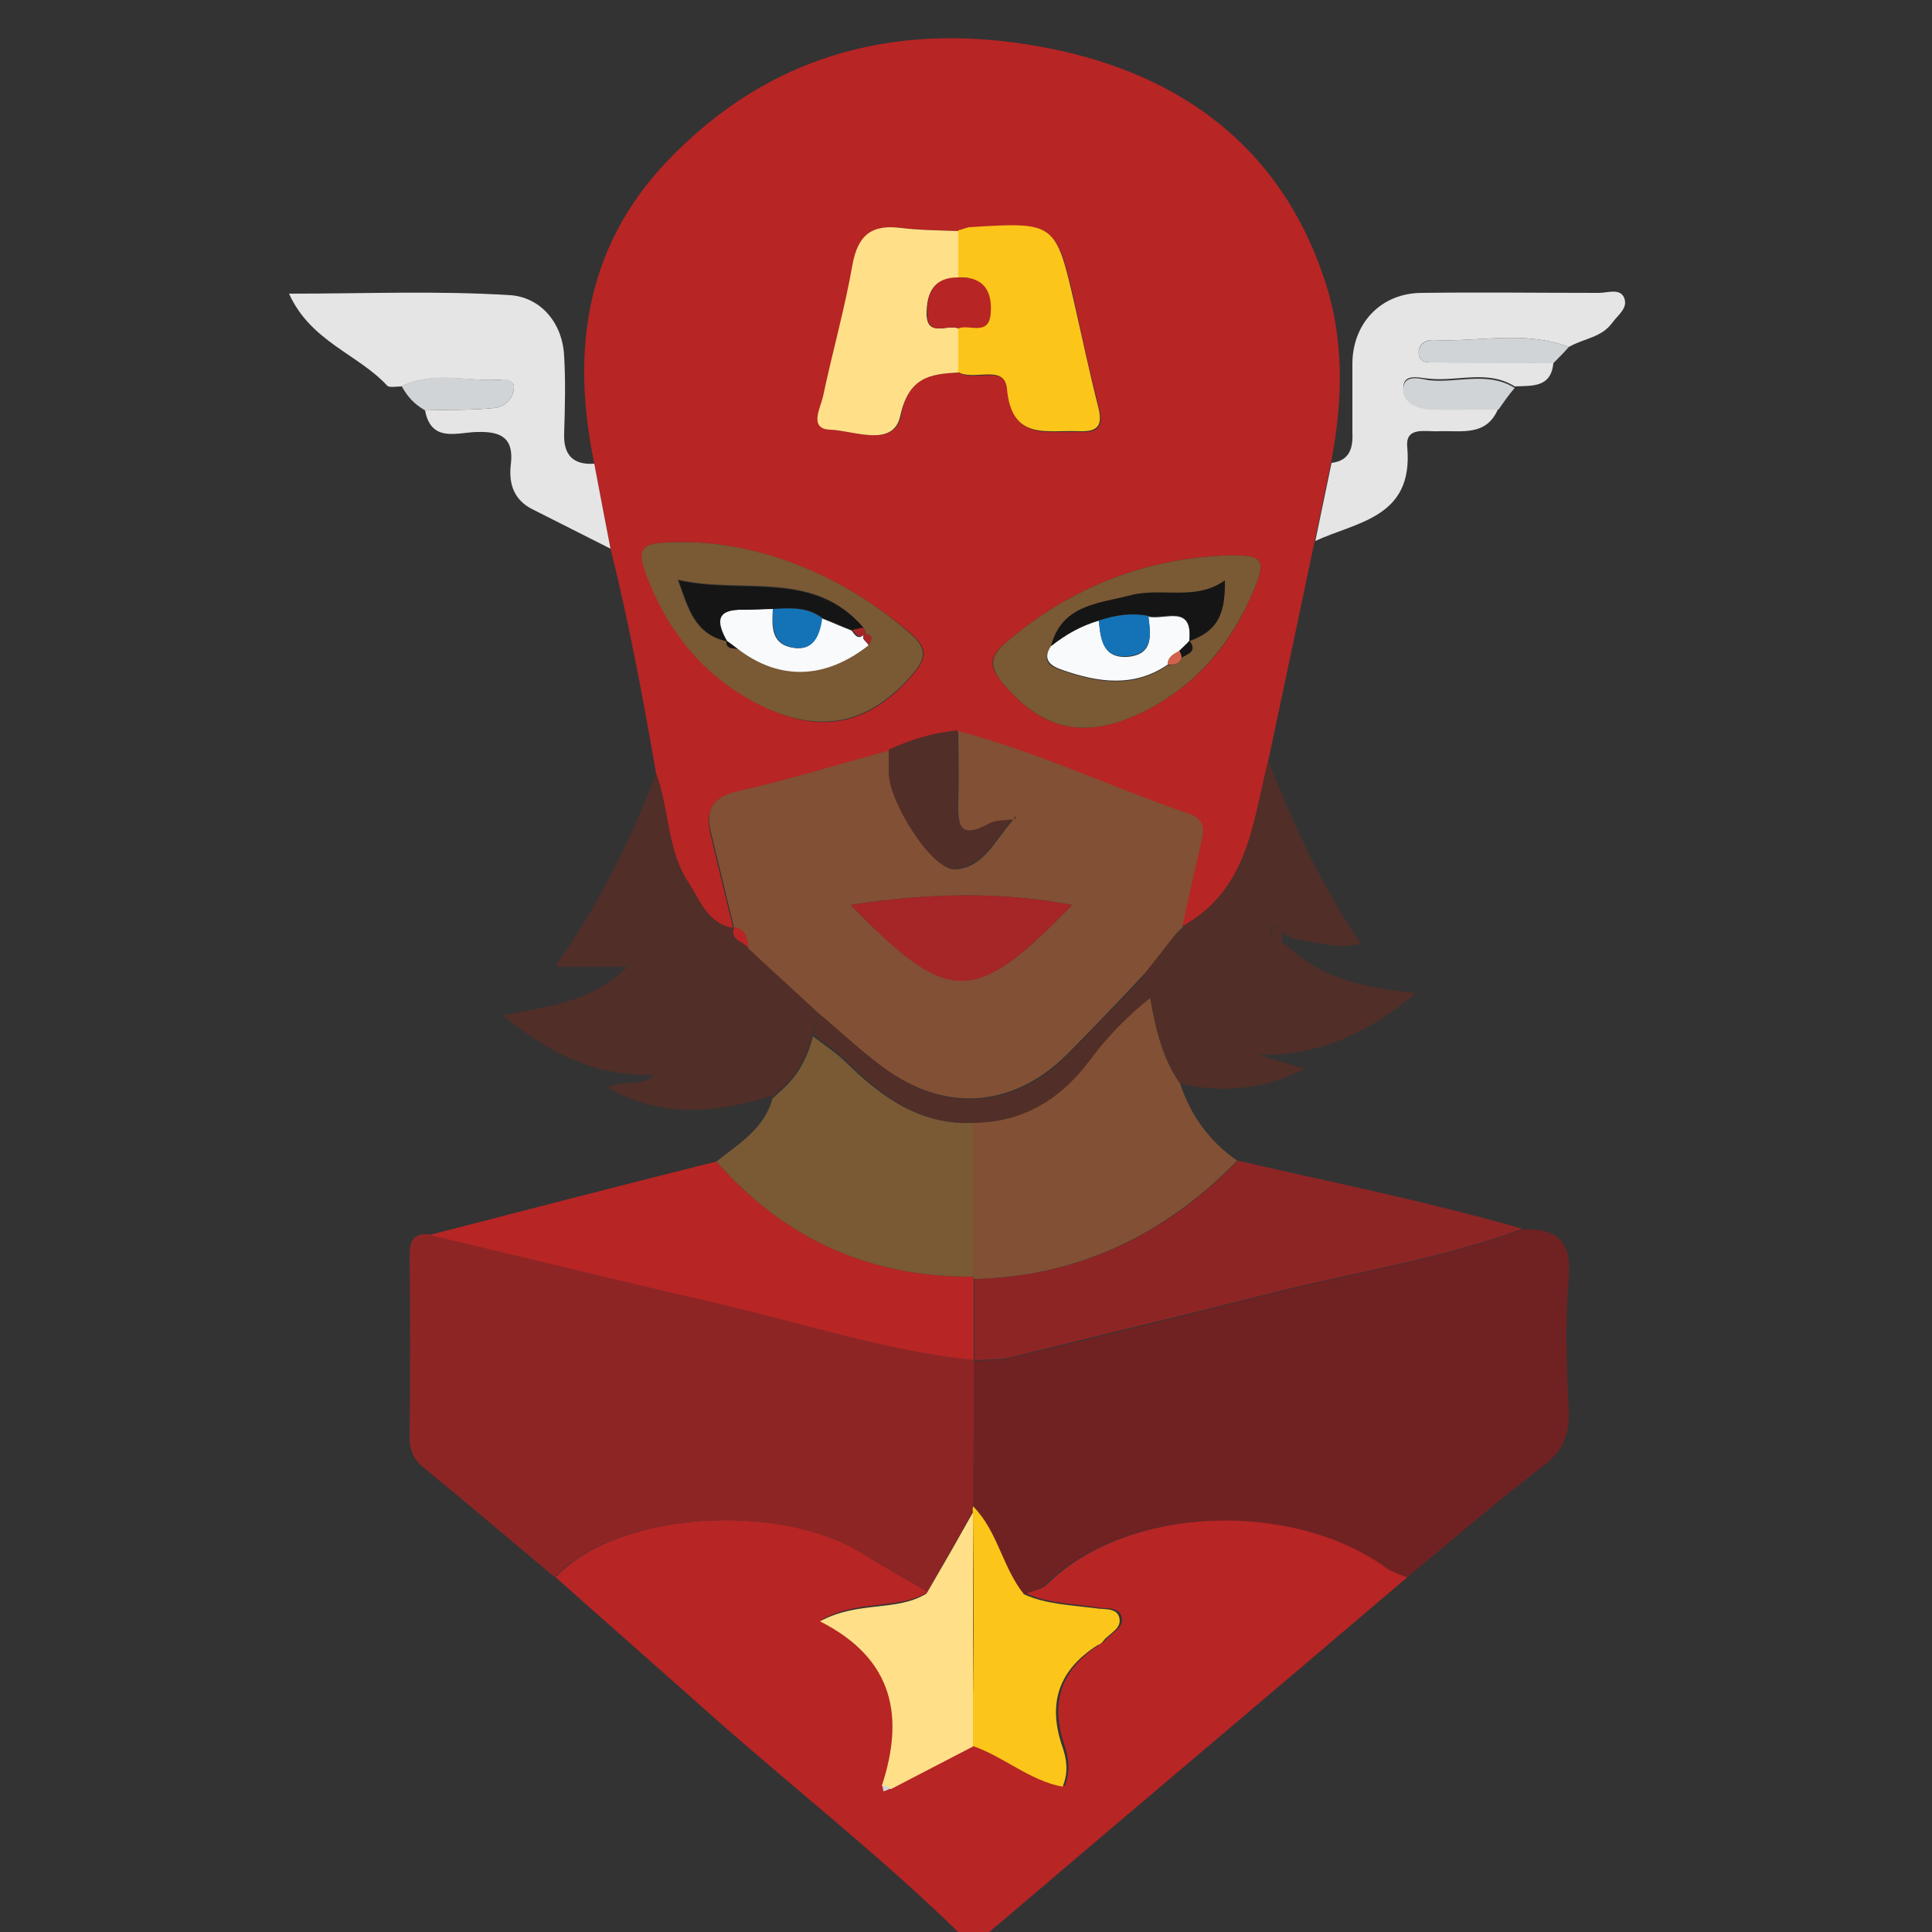 <?xml version="1.0" encoding="utf-8"?>
<!-- Generator: Adobe Illustrator 23.0.3, SVG Export Plug-In . SVG Version: 6.00 Build 0)  -->
<svg version="1.1" id="Layer_1" xmlns="http://www.w3.org/2000/svg" xmlns:xlink="http://www.w3.org/1999/xlink" x="0px" y="0px"
	 viewBox="0 0 250 250" style="enable-background:new 0 0 250 250;" xml:space="preserve">
<rect x="0" y="0" width="250" height="250" fill="#333333" stroke="none"/>
<style type="text/css">
	.st0{fill:none;}
	.st1{fill:#B72525;}
	.st2{fill:#702222;}
	.st3{fill:#8E2525;}
	.st4{fill:#512E28;}
	.st5{fill:#825034;}
	.st6{fill:#7A5935;}
	.st7{fill:#E5E5E5;}
	.st8{fill:#D1D4D6;}
	.st9{fill:#FCC51A;}
	.st10{fill:#FFE088;}
	.st11{fill:#0F6594;}
	.st12{fill:#A62527;}
	.st13{fill:#F9FAFB;}
	.st14{fill:#151515;}
	.st15{fill:#D3624C;}
	.st16{fill:#1473B7;}
</style>
<g>
	<g>
		<path class="st0" d="M125,251c-41.3,0-82.7,0-124,0C1,167.7,1,84.3,1,1c82,0,164,0,246-0.1c3.4,0,4.1,0.7,4.1,4.1
			c-0.1,80.7-0.1,161.3,0,242c0,3.4-0.7,4.1-4.1,4.1c-40-0.2-80-0.1-120-0.1c0.7-0.7,1.5-1.4,2.2-2c17.6-15,35.3-30,52.9-44.9
			c5.9-4.9,11.7-9.9,17.7-14.5c2.5-2,3.3-4.1,3.2-7.2c-0.2-5.7-0.4-11.4,0-17c0.4-4.9-1.6-6.6-6.1-6.3c-12.2-3.5-24.6-6-36.9-8.8
			c-3.6-2.5-6-5.9-7.4-10c5.5,1.3,10.7,0.8,16.2-1.8c-2.3-0.7-4.1-1.3-6-1.8c7.6,0.2,13.9-2.5,20.3-8c-6.7-0.7-12.4-1.9-16.7-6.2
			c0.3-0.3,0.5-0.6,0.8-0.9c2.7,0.3,5.3,1.5,8.8,0.7c-5.2-7.6-8.8-15.6-12-23.7c2-9.5,4-19,6-28.4c5.4-2.5,12.7-3,11.9-11.9
			c-0.2-2.8,2.5-2.1,4.1-2.1c2.9-0.1,6.2,0.6,7.7-3c0.7-1,1.4-2,2.1-2.9c2.2-0.1,4.7,0.2,5-3c0.7-0.7,1.3-1.3,2-2
			c1.8-1,4.2-1.1,5.6-3.1c0.7-1.1,2.2-2,1.5-3.4c-0.6-1.1-2.1-0.5-3.2-0.5c-7.6,0-15.3-0.1-22.9,0c-5.1,0-8.9,3.9-9,9c0,3,0,6,0,9
			c0,2-0.3,3.7-2.7,4c1.6-8.1,1.8-16.2-0.9-24.1C165.6,19,152.8,9.7,136,6.3c-18.9-3.8-36.1,0.2-49.8,14.6
			C75.7,32,73.9,45.5,76.9,60c-2.8,0.2-3.9-1.2-3.9-3.9c0.1-3.3,0.1-6.7,0-10c-0.2-4.4-3.2-7.6-6.9-7.9C56.7,37.6,47.3,38,37.4,38
			c2.8,6.2,8.9,7.8,12.7,11.9c0.3,0.3,1.3,0.1,1.9,0.1c0.7,1.3,1.7,2.3,3,3c0.8,4.3,4.3,2.9,6.8,2.8c3.2,0,4.7,0.9,4.3,4.2
			c-0.3,2.5,0.4,4.6,2.8,5.8c3.4,1.7,6.7,3.4,10.1,5.1c2.5,9.6,4.2,19.3,5.9,29.1c-3.3,8.6-7.3,16.8-13.1,25.1c3.6,0,6,0,9.4,0
			c-4.9,4.7-10.3,5.1-16.1,6.3c6,4.9,12.1,7.8,19.6,7.7c-1.8,1.7-4,0.6-6.1,1.6c7.2,4.1,14.2,3.3,21.3,1.1c-1,4.1-4.4,6-7.3,8.3
			c-12.4,3.2-24.7,6.4-37.1,9.5c-2-0.1-2.4,1-2.4,2.8c0.1,7.8,0.1,15.6,0,23.4c0,1.6,0.4,2.8,1.7,3.9c5.7,4.7,11.4,9.6,17.1,14.3
			c6.4,5.7,12.9,11.3,19.3,17.1C102.4,231.2,114.3,240.4,125,251z"/>
		<path class="st1" d="M182.1,204.1c-17.6,15-35.3,29.9-52.9,44.9c-0.8,0.6-1.5,1.3-2.2,2c-0.7,0-1.3,0-2,0
			c-10.7-10.6-22.6-19.8-33.8-29.8c-6.4-5.7-12.9-11.4-19.3-17.1c8.1-8.7,29.2-9.7,39.7-3.1c2.8,1.8,5.6,3.3,8.5,5
			c-3.9,2.4-8.9,0.9-13.8,3.6c9.7,5,10.9,12.5,8,21.3c0,0.3,0.1,0.5,0.1,0.8c0.4-0.1,0.7-0.3,1.1-0.4c3.5-1.8,7.1-3.7,10.6-5.5
			c4.1,1.3,7.4,4.4,11.7,5.3c0.7-1.9,0.5-3.6,0-5.1c-2-5.7-0.5-10,4.5-13.2c0.3-0.2,0.6-0.4,0.8-0.6c0.8-1,2.5-1.6,2-3.1
			c-0.4-1.2-2-0.9-3.1-1.1c-3.1-0.5-6.3-0.5-9.2-1.8c0.9-0.4,2-0.5,2.7-1.2c10.3-10.2,31.9-11.1,44.2-2.2
			C180.2,203.5,181.2,203.7,182.1,204.1z"/>
		<path class="st1" d="M84.9,100.1C83.2,90.3,81.4,80.6,79,71c-0.7-3.7-1.4-7.4-2.1-11c-3-14.5-1.2-27.9,9.3-39
			C99.9,6.5,117.1,2.5,136,6.3c16.8,3.4,29.6,12.7,35.3,29.6c2.7,7.9,2.5,16,0.9,24.1c-0.7,3.4-1.4,6.7-2.1,10.1c-2,9.5-4,19-6,28.4
			c-2,8.1-2.6,16.9-11.2,21.5c0.8-3.7,1.6-7.4,2.5-11.1c0.4-1.7,0.2-2.9-1.6-3.5c-10-3.4-19.6-8-29.9-10.7c-3.1,0.3-6.1,1.2-8.9,2.5
			c-6.5,1.8-13.1,3.7-19.7,5.3c-3.2,0.7-4,2.4-3.4,5.3c1,4.2,2,8.3,3,12.4c-3.5-0.4-4.4-3.5-5.9-5.9
			C86.3,109.9,86.6,104.7,84.9,100.1z M124,48.2c2,1.3,6.1-1.1,6.4,2.2c0.6,6.8,5.2,5.3,9.3,5.5c2.6,0.1,3.1-0.8,2.5-3.2
			c-1.1-4.3-2.1-8.7-3-13c-2.5-10.9-2.5-10.9-13.7-10.2c-0.5,0-1,0.2-1.4,0.4c-2.5-0.1-5-0.1-7.4-0.4c-3.8-0.5-5.6,1-6.3,4.8
			c-1,5.7-2.6,11.3-3.8,17c-0.3,1.5-1.9,4.2,0.9,4.3c3.1,0.1,8.2,2.4,9.1-1.8C117.5,48.8,120.2,48.4,124,48.2z M90.3,70.2
			c-7.9-0.2-8.3,0.2-6.1,5.4c3,7.2,7.8,12.6,15,16c7.4,3.5,13.6,2,19-4.4c1.7-2,1.9-3.3-0.3-5.2C109.1,74.5,99.1,70.7,90.3,70.2z
			 M158,71.9c-10.6,0.6-19.9,4.4-28,11.4c-1.9,1.6-2.1,2.9-0.4,4.9c5,6.1,10.3,7.5,17.5,4.3c6.8-3.1,11.6-8.2,14.6-14.9
			C164.1,72.3,163.8,71.7,158,71.9z"/>
		<path class="st2" d="M182.1,204.1c-0.9-0.4-1.9-0.6-2.7-1.2c-12.3-8.9-33.9-8.1-44.2,2.2c-0.6,0.6-1.8,0.8-2.7,1.2
			c-2.8-3.5-3.4-8.2-6.6-11.4c0-6.3,0-12.6,0.1-18.8c1.5-0.1,3,0,4.4-0.3c11.4-2.7,22.7-5.5,34.1-8.4c10.8-2.7,21.9-4.4,32.4-8.3
			c4.5-0.2,6.5,1.4,6.1,6.3c-0.5,5.6-0.3,11.3,0,17c0.1,3.1-0.7,5.3-3.2,7.2C193.8,194.2,188,199.2,182.1,204.1z"/>
		<path class="st3" d="M126,176c0,6.3,0,12.6-0.1,18.8c-0.1,0.3-0.1,0.5,0,0.8c-2,3.5-3.9,6.9-5.9,10.4c-2.8-1.7-5.7-3.3-8.5-5
			c-10.5-6.6-31.6-5.6-39.7,3.1c-5.7-4.8-11.4-9.6-17.1-14.3c-1.3-1.1-1.7-2.3-1.7-3.9c0.1-7.8,0.1-15.6,0-23.4
			c0-1.8,0.4-2.9,2.4-2.8c12.2,2.9,24.4,5.9,36.6,8.7C103.4,171.1,114.4,174.8,126,176C126,176,126,176,126,176z"/>
		<path class="st4" d="M84.9,100.1c1.7,4.6,1.4,9.9,4.2,14.1c1.5,2.3,2.5,5.4,5.9,5.9L95,120c-0.5,1.7,1.3,1.8,1.9,2.7
			c3,2.8,6.1,5.6,9.1,8.4c-0.3,0.9-0.6,1.9-0.9,2.8c-0.7,2.7-1.9,5.2-4.1,7c-0.4,0.3-0.7,0.7-1.1,1l0-0.1c-7.1,2.2-14.2,3-21.3-1.1
			c2.1-1,4.3,0,6.1-1.6c-7.5,0.2-13.6-2.7-19.6-7.7c5.8-1.2,11.2-1.6,16.1-6.3c-3.4,0-5.8,0-9.4,0C77.6,116.9,81.6,108.7,84.9,100.1
			z M81.2,124.7c0.1,0.1,0.2,0.3,0.3,0.3c0.1,0,0.2-0.2,0.3-0.3c-0.2-0.1-0.3-0.2-0.5-0.3C81.3,124.5,81.2,124.6,81.2,124.7z
			 M83.6,123.5l-0.3-0.2l0,0.3L83.6,123.5z"/>
		<path class="st3" d="M197,159c-10.5,3.9-21.6,5.6-32.4,8.3c-11.4,2.9-22.7,5.6-34.1,8.4c-1.4,0.3-3,0.2-4.4,0.3l0,0
			c0-3.5,0-7,0-10.5c13.5-0.3,24.7-5.7,34.1-15.3C172.4,153,184.8,155.5,197,159z"/>
		<path class="st1" d="M126,165.5c0,3.5,0,7,0,10.5c-11.6-1.2-22.6-4.9-33.8-7.5c-12.2-2.8-24.4-5.8-36.6-8.7
			c12.4-3.2,24.7-6.4,37.1-9.5c8.8,10,19.9,15,33.2,14.9L126,165.5z"/>
		<path class="st5" d="M160.1,150.2c-9.4,9.6-20.6,15-34.1,15.3c0,0-0.1-0.4-0.1-0.4c0-6.6,0-13.3,0-19.9c6.4-0.1,11.3-3.1,15-8.2
			c2.3-3.1,5-5.7,7.9-8.1c0.7,4,1.5,7.9,3.9,11.3C154.1,144.4,156.5,147.7,160.1,150.2z"/>
		<path class="st4" d="M152.7,140.2c-2.3-3.4-3.2-7.3-3.9-11.3c0.1-1.1,0.2-2.2-0.8-2.9c1.3-1.7,2.7-3.4,4-5.1c0.3-0.3,0.6-0.7,1-1
			l-0.1,0c8.6-4.7,9.2-13.4,11.2-21.5c3.2,8.1,6.8,16.1,12,23.7c-3.4,0.9-6.1-0.4-8.8-0.6c-0.5-0.3-1-0.6-1.4-1
			c-0.5-0.5-1.2-1-1.5-0.2c-0.3,0.8,0.6,1.3,1.4,1.6c0.2,0.2,0.5,0.3,0.7,0.4c4.3,4.3,10,5.5,16.7,6.2c-6.4,5.4-12.7,8.1-20.3,8
			c1.8,0.6,3.6,1.1,6,1.8C163.4,141,158.2,141.5,152.7,140.2z"/>
		<path class="st6" d="M125.9,145.3c0,6.6,0,13.3,0,19.9c-13.4,0.1-24.4-4.9-33.2-14.9c2.9-2.3,6.3-4.3,7.3-8.3l0,0.1
			c0.4-0.3,0.7-0.7,1.1-1c2.2-1.9,3.4-4.3,4.1-7c1.4,1.1,3,2.1,4.3,3.4C114,141.9,119,145.6,125.9,145.3z"/>
		<path class="st7" d="M76.9,60c0.7,3.7,1.4,7.4,2.1,11c-3.4-1.7-6.7-3.4-10.1-5.1c-2.4-1.2-3.1-3.3-2.8-5.8
			c0.4-3.3-1.1-4.3-4.3-4.2c-2.5,0-6,1.5-6.8-2.8c3-0.1,6,0,8.9-0.3c1.3-0.1,2.5-1.1,2.6-2.6c0.1-0.7-0.7-1.1-1.4-1.1
			c-4.4,0.4-8.9-1.2-13.1,0.9c-0.7,0-1.6,0.2-1.9-0.1c-3.8-4.1-9.9-5.7-12.7-11.9c9.9,0,19.3-0.4,28.7,0.2c3.8,0.3,6.7,3.5,6.9,7.9
			c0.2,3.3,0.1,6.7,0,10C72.9,58.8,74.1,60.2,76.9,60z"/>
		<path class="st7" d="M170.2,70c0.7-3.4,1.4-6.7,2.1-10.1c2.4-0.3,2.8-2,2.7-4c0-3,0-6,0-9c0.1-5.2,3.8-9,9-9
			c7.6-0.1,15.3,0,22.9,0c1.1,0,2.6-0.6,3.2,0.5c0.7,1.4-0.7,2.3-1.5,3.4c-1.4,1.9-3.7,2-5.6,3.1c-5.8-2.2-11.7-0.6-17.6-0.9
			c-1,0-2,0.6-1.8,1.9c0.2,1.1,1.2,1,2,1c5.1,0,10.3,0,15.4,0.1c-0.3,3.2-2.8,2.9-5,3c-3.5-2.2-7.4-0.6-11.1-1
			c-1.2-0.1-3.2-0.7-3.3,1c-0.2,1.9,1.6,2.8,3.4,2.8c3,0.1,6,0,8.9,0c-1.5,3.7-4.7,2.9-7.7,3c-1.7,0.1-4.4-0.7-4.1,2.1
			C182.9,67,175.6,67.5,170.2,70z"/>
		<path class="st8" d="M201,47c-5.1,0-10.3,0-15.4-0.1c-0.8,0-1.8,0.1-2-1c-0.2-1.3,0.9-1.9,1.8-1.9c5.9,0.3,11.8-1.3,17.6,0.9
			C202.3,45.7,201.7,46.3,201,47z"/>
		<path class="st8" d="M193.9,53c-3,0-6,0.1-8.9,0c-1.8-0.1-3.6-1-3.4-2.8c0.1-1.8,2.2-1.2,3.3-1c3.7,0.4,7.6-1.2,11.1,1
			C195.3,51,194.6,52,193.9,53z"/>
		<path class="st8" d="M52,50c4.2-2.2,8.8-0.5,13.1-0.9c0.7-0.1,1.5,0.4,1.4,1.1c-0.1,1.5-1.3,2.5-2.6,2.6c-3,0.3-6,0.2-8.9,0.3
			C53.6,52.3,52.7,51.3,52,50z"/>
		<path class="st9" d="M125.9,195.7c-0.1-0.3,0-0.5,0-0.8c3.2,3.2,3.8,7.9,6.6,11.4c2.9,1.3,6.1,1.4,9.2,1.8
			c1.1,0.2,2.7-0.1,3.1,1.1c0.5,1.5-1.2,2.1-2,3.1c-0.2,0.3-0.5,0.5-0.8,0.6c-5,3.2-6.5,7.5-4.5,13.2c0.5,1.5,0.8,3.2,0,5.1
			c-4.3-0.8-7.6-3.9-11.7-5.3C126,215.8,126,205.7,125.9,195.7z"/>
		<path class="st10" d="M125.9,195.7c0,10.1,0,20.2,0,30.3c-3.5,1.8-7.1,3.7-10.6,5.5c-0.4-0.1-0.8-0.3-1.2-0.4
			c2.9-8.8,1.7-16.4-8-21.3c5-2.7,9.9-1.2,13.8-3.6C122,202.6,124,199.1,125.9,195.7z"/>
		<path class="st8" d="M114.2,231c0.4,0.1,0.8,0.3,1.2,0.4c-0.4,0.1-0.7,0.3-1.1,0.4C114.3,231.5,114.2,231.3,114.2,231z"/>
		<path class="st5" d="M152.1,120.9c-1.3,1.7-2.7,3.4-4,5.1c-3.3,3.5-6.6,7-10,10.4c-6.7,6.7-15.2,7.6-23,2.3
			c-3.2-2.2-6.1-5-9.2-7.6c-3-2.8-6.1-5.6-9.1-8.4c-0.2-1.2-0.2-2.5-1.9-2.7c0,0,0.1,0.1,0.1,0.1c-1-4.1-2-8.3-3-12.4
			c-0.7-2.9,0.1-4.5,3.4-5.3c6.6-1.5,13.1-3.5,19.7-5.3c0,1,0,2,0,3c0,3.6,5.5,12.4,8.4,12.4c3.8-0.1,5.3-3.9,7.6-6.4
			c0.1-0.1,0.2-0.1,0.3-0.2c0.1,0,0.1-0.2,0.1-0.2c-0.1,0.1-0.3,0.3-0.4,0.4c-1,0.2-2.1,0.1-2.9,0.5c-4,2.4-4.3,0.2-4.2-3.1
			c0.1-3,0-5.9,0-8.9c10.3,2.7,19.9,7.3,29.9,10.7c1.8,0.6,2,1.8,1.6,3.5c-0.9,3.7-1.7,7.4-2.5,11.1l0.1,0
			C152.7,120.3,152.4,120.6,152.1,120.9z M110.1,117.1c12.6,12.9,15.9,13.2,28.6,0C129.1,115.3,119.9,115.6,110.1,117.1z"/>
		<path class="st9" d="M124,29.8c0.5-0.1,0.9-0.3,1.4-0.4c11.2-0.7,11.2-0.7,13.7,10.2c1,4.4,1.9,8.7,3,13c0.6,2.4,0.1,3.3-2.5,3.2
			c-4.1-0.2-8.7,1.3-9.3-5.5c-0.3-3.3-4.4-0.9-6.4-2.2c0-1.9,0-3.8,0-5.7c1.4-0.7,4,1.1,4.1-1.9c0.1-2.7-0.9-4.8-4.1-4.6
			C124,33.9,124,31.9,124,29.8z"/>
		<path class="st10" d="M124,42.5c0,1.9,0,3.8,0,5.7c-3.7,0.2-6.4,0.6-7.5,5.6c-0.9,4.2-6,1.9-9.1,1.8c-2.8-0.1-1.2-2.9-0.9-4.3
			c1.2-5.7,2.8-11.3,3.8-17c0.7-3.9,2.5-5.3,6.3-4.8c2.5,0.3,5,0.3,7.4,0.4c0,2,0,4.1,0,6.1c-3.3-0.1-4.1,2-4.1,4.7
			C120,43.7,122.6,41.9,124,42.5z"/>
		<path class="st6" d="M90.3,70.2c8.9,0.5,18.9,4.3,27.5,11.8c2.2,1.9,2,3.2,0.3,5.2c-5.4,6.3-11.5,7.8-19,4.4
			c-7.1-3.3-12-8.8-15-16C82,70.4,82.4,70,90.3,70.2z M111.9,82L111.9,82c0.1-0.1,0.2-0.2,0.1-0.3c-0.1-0.2-0.2-0.4-0.3-0.5
			c-6.4-7.6-15.6-4.3-24-6.2c1.3,3.6,2.1,7.1,6.3,7.9L94,82.9c-0.1,1.2,0.9,0.9,1.5,1.1c5.4,4,11.3,3.8,16.9-0.5
			C112.7,82.9,113.2,82.2,111.9,82z"/>
		<path class="st6" d="M158,71.9c5.8-0.2,6.1,0.3,3.7,5.7c-3.1,6.7-7.8,11.8-14.6,14.9c-7.1,3.2-12.5,1.8-17.5-4.3
			c-1.6-2-1.4-3.3,0.4-4.9C138.1,76.3,147.4,72.5,158,71.9z M152.9,85.1c0.7-0.5,2.1-0.8,1-2.1l0,0c3.5-1.3,4.7-3.3,4.5-7.8
			c-3.8,2.7-8.1,0.9-12.1,1.9c-4.1,1.1-8.9,1.2-10.3,6.6c-1.3,1.9-0.1,2.6,1.5,3.1c4.6,1.6,9.2,2.3,13.6-0.7
			C151.9,86,152.6,86,152.9,85.1z"/>
		<path class="st4" d="M131,106c-2.3,2.5-3.8,6.3-7.6,6.4c-2.9,0.1-8.4-8.7-8.4-12.4c0-1,0-2,0-3c2.8-1.3,5.8-2.2,8.9-2.5
			c0,3,0.1,5.9,0,8.9c-0.1,3.2,0.2,5.4,4.2,3.1C128.9,106.1,130,106.2,131,106L131,106z"/>
		<path class="st4" d="M106,131.2c3,2.5,5.9,5.3,9.2,7.6c7.8,5.3,16.3,4.4,23-2.3c3.4-3.4,6.7-6.9,10-10.4c1,0.8,0.8,1.9,0.8,2.9
			c-3,2.4-5.7,5.1-7.9,8.1c-3.8,5.1-8.6,8.1-15,8.2c-6.9,0.3-11.9-3.3-16.5-8c-1.3-1.3-2.9-2.3-4.3-3.4
			C105.4,133,105.7,132.1,106,131.2z"/>
		<path class="st1" d="M95,120c1.7,0.2,1.6,1.5,1.9,2.7C96.2,121.8,94.4,121.7,95,120z"/>
		<path class="st0" d="M101,141c-0.4,0.3-0.7,0.7-1.1,1C100.3,141.7,100.7,141.3,101,141z"/>
		<path class="st4" d="M81.2,124.7c0.1-0.1,0.1-0.2,0.2-0.3c0.2,0.1,0.3,0.2,0.5,0.3c-0.1,0.1-0.2,0.3-0.3,0.3
			C81.4,125,81.3,124.8,81.2,124.7z"/>
		<polygon class="st4" points="83.6,123.5 83.2,123.6 83.3,123.3 		"/>
		<path class="st4" d="M165.9,122c-0.7-0.3-1.7-0.8-1.4-1.6c0.3-0.8,1-0.3,1.5,0.2C166,121,165.9,121.5,165.9,122z"/>
		<path class="st0" d="M165.9,122c0-0.5,0.1-1,0.1-1.5c0.5,0.3,1,0.6,1.4,1c-0.3,0.3-0.5,0.6-0.8,0.9
			C166.4,122.3,166.1,122.2,165.9,122z"/>
		<path class="st11" d="M152.1,120.9c0.3-0.3,0.6-0.7,1-1C152.7,120.3,152.4,120.6,152.1,120.9z"/>
		<path class="st12" d="M110.1,117.1c9.8-1.5,19-1.8,28.6,0C126,130.3,122.7,130.1,110.1,117.1z"/>
		<path class="st4" d="M131,106c0.1-0.1,0.3-0.3,0.4-0.4c0,0.1,0,0.2-0.1,0.2C131.2,105.9,131.1,105.9,131,106
			C131,106,131,106,131,106z"/>
		<path class="st1" d="M124,42.5c-1.4-0.6-4,1.2-4-1.9c-0.1-2.6,0.8-4.8,4.1-4.7c3.3-0.1,4.3,1.9,4.1,4.6
			C128,43.6,125.4,41.9,124,42.5z"/>
		<path class="st13" d="M112.4,83.5c-5.6,4.4-11.5,4.6-16.9,0.5c-0.5-0.4-1-0.8-1.5-1.1l0.1,0.1c-1.4-2.5-1.5-4.2,2.1-4.1
			c1.3,0,2.5-0.1,3.8-0.1c-0.1,2.1-0.3,4.5,2.5,5c2.8,0.5,3.5-1.6,3.8-3.8c1.3,0.5,2.6,1.1,3.9,1.6c0.4,0.5,0.8,1.3,1.6,0.5l0,0
			C111.4,82.8,112.2,83,112.4,83.5z"/>
		<path class="st14" d="M100,78.8c-1.3,0-2.5,0.1-3.8,0.1c-3.6-0.1-3.6,1.6-2.1,4.1c-4.2-0.9-5-4.4-6.3-7.9c8.3,1.9,17.5-1.4,24,6.2
			c-0.5,0.1-0.9,0.2-1.4,0.3c-1.3-0.5-2.6-1.1-3.9-1.6C104.5,78.4,102.3,78.7,100,78.8z"/>
		<path class="st12" d="M110.3,81.5c0.5-0.1,0.9-0.2,1.4-0.3c0.1,0.2,0.3,0.4,0.3,0.5c0,0.1-0.1,0.2-0.1,0.3
			C111.1,82.8,110.8,82,110.3,81.5z"/>
		<path class="st12" d="M112.4,83.5c-0.2-0.5-1-0.8-0.5-1.5C113.2,82.2,112.7,82.9,112.4,83.5z"/>
		<path class="st14" d="M94,82.9c0.5,0.4,1,0.8,1.5,1.1C94.9,83.8,93.9,84.1,94,82.9z"/>
		<path class="st13" d="M151.1,86c-4.4,3-9,2.3-13.6,0.7c-1.5-0.5-2.7-1.3-1.5-3.1c1.9-1.5,3.9-2.6,6.2-3.3c0.2,2.4,0.5,4.9,3.7,4.7
			c3.4-0.3,3-2.8,2.7-5.2c2.1,0.5,5.8-1.7,5.3,3.2l0,0c-0.4,0.4-0.9,0.8-1.3,1.3C151.9,84.6,151.1,85,151.1,86z"/>
		<path class="st14" d="M153.9,82.9c0.5-4.9-3.2-2.7-5.3-3.2c-2.2-0.5-4.3-0.1-6.4,0.6c-2.3,0.6-4.3,1.8-6.2,3.3
			c1.4-5.4,6.2-5.5,10.4-6.6c4-1,8.3,0.8,12.1-1.9C158.6,79.6,157.4,81.7,153.9,82.9z"/>
		<path class="st15" d="M151.1,86c0-1,0.8-1.4,1.5-1.8c0.2,0.3,0.3,0.6,0.3,0.9C152.6,86,151.9,86,151.1,86z"/>
		<path class="st14" d="M152.9,85.1c0-0.3-0.1-0.6-0.3-0.9c0.4-0.4,0.9-0.8,1.3-1.3C155,84.3,153.7,84.6,152.9,85.1z"/>
		<path class="st16" d="M100,78.8c2.2-0.1,4.4-0.3,6.4,1.2c-0.3,2.2-1.1,4.3-3.8,3.8C99.8,83.3,100,80.9,100,78.8z"/>
		<path class="st16" d="M142.2,80.3c2.1-0.7,4.2-1,6.4-0.6c0.3,2.4,0.7,4.9-2.7,5.2C142.7,85.2,142.4,82.7,142.2,80.3z"/>
	</g>
</g>
</svg>
